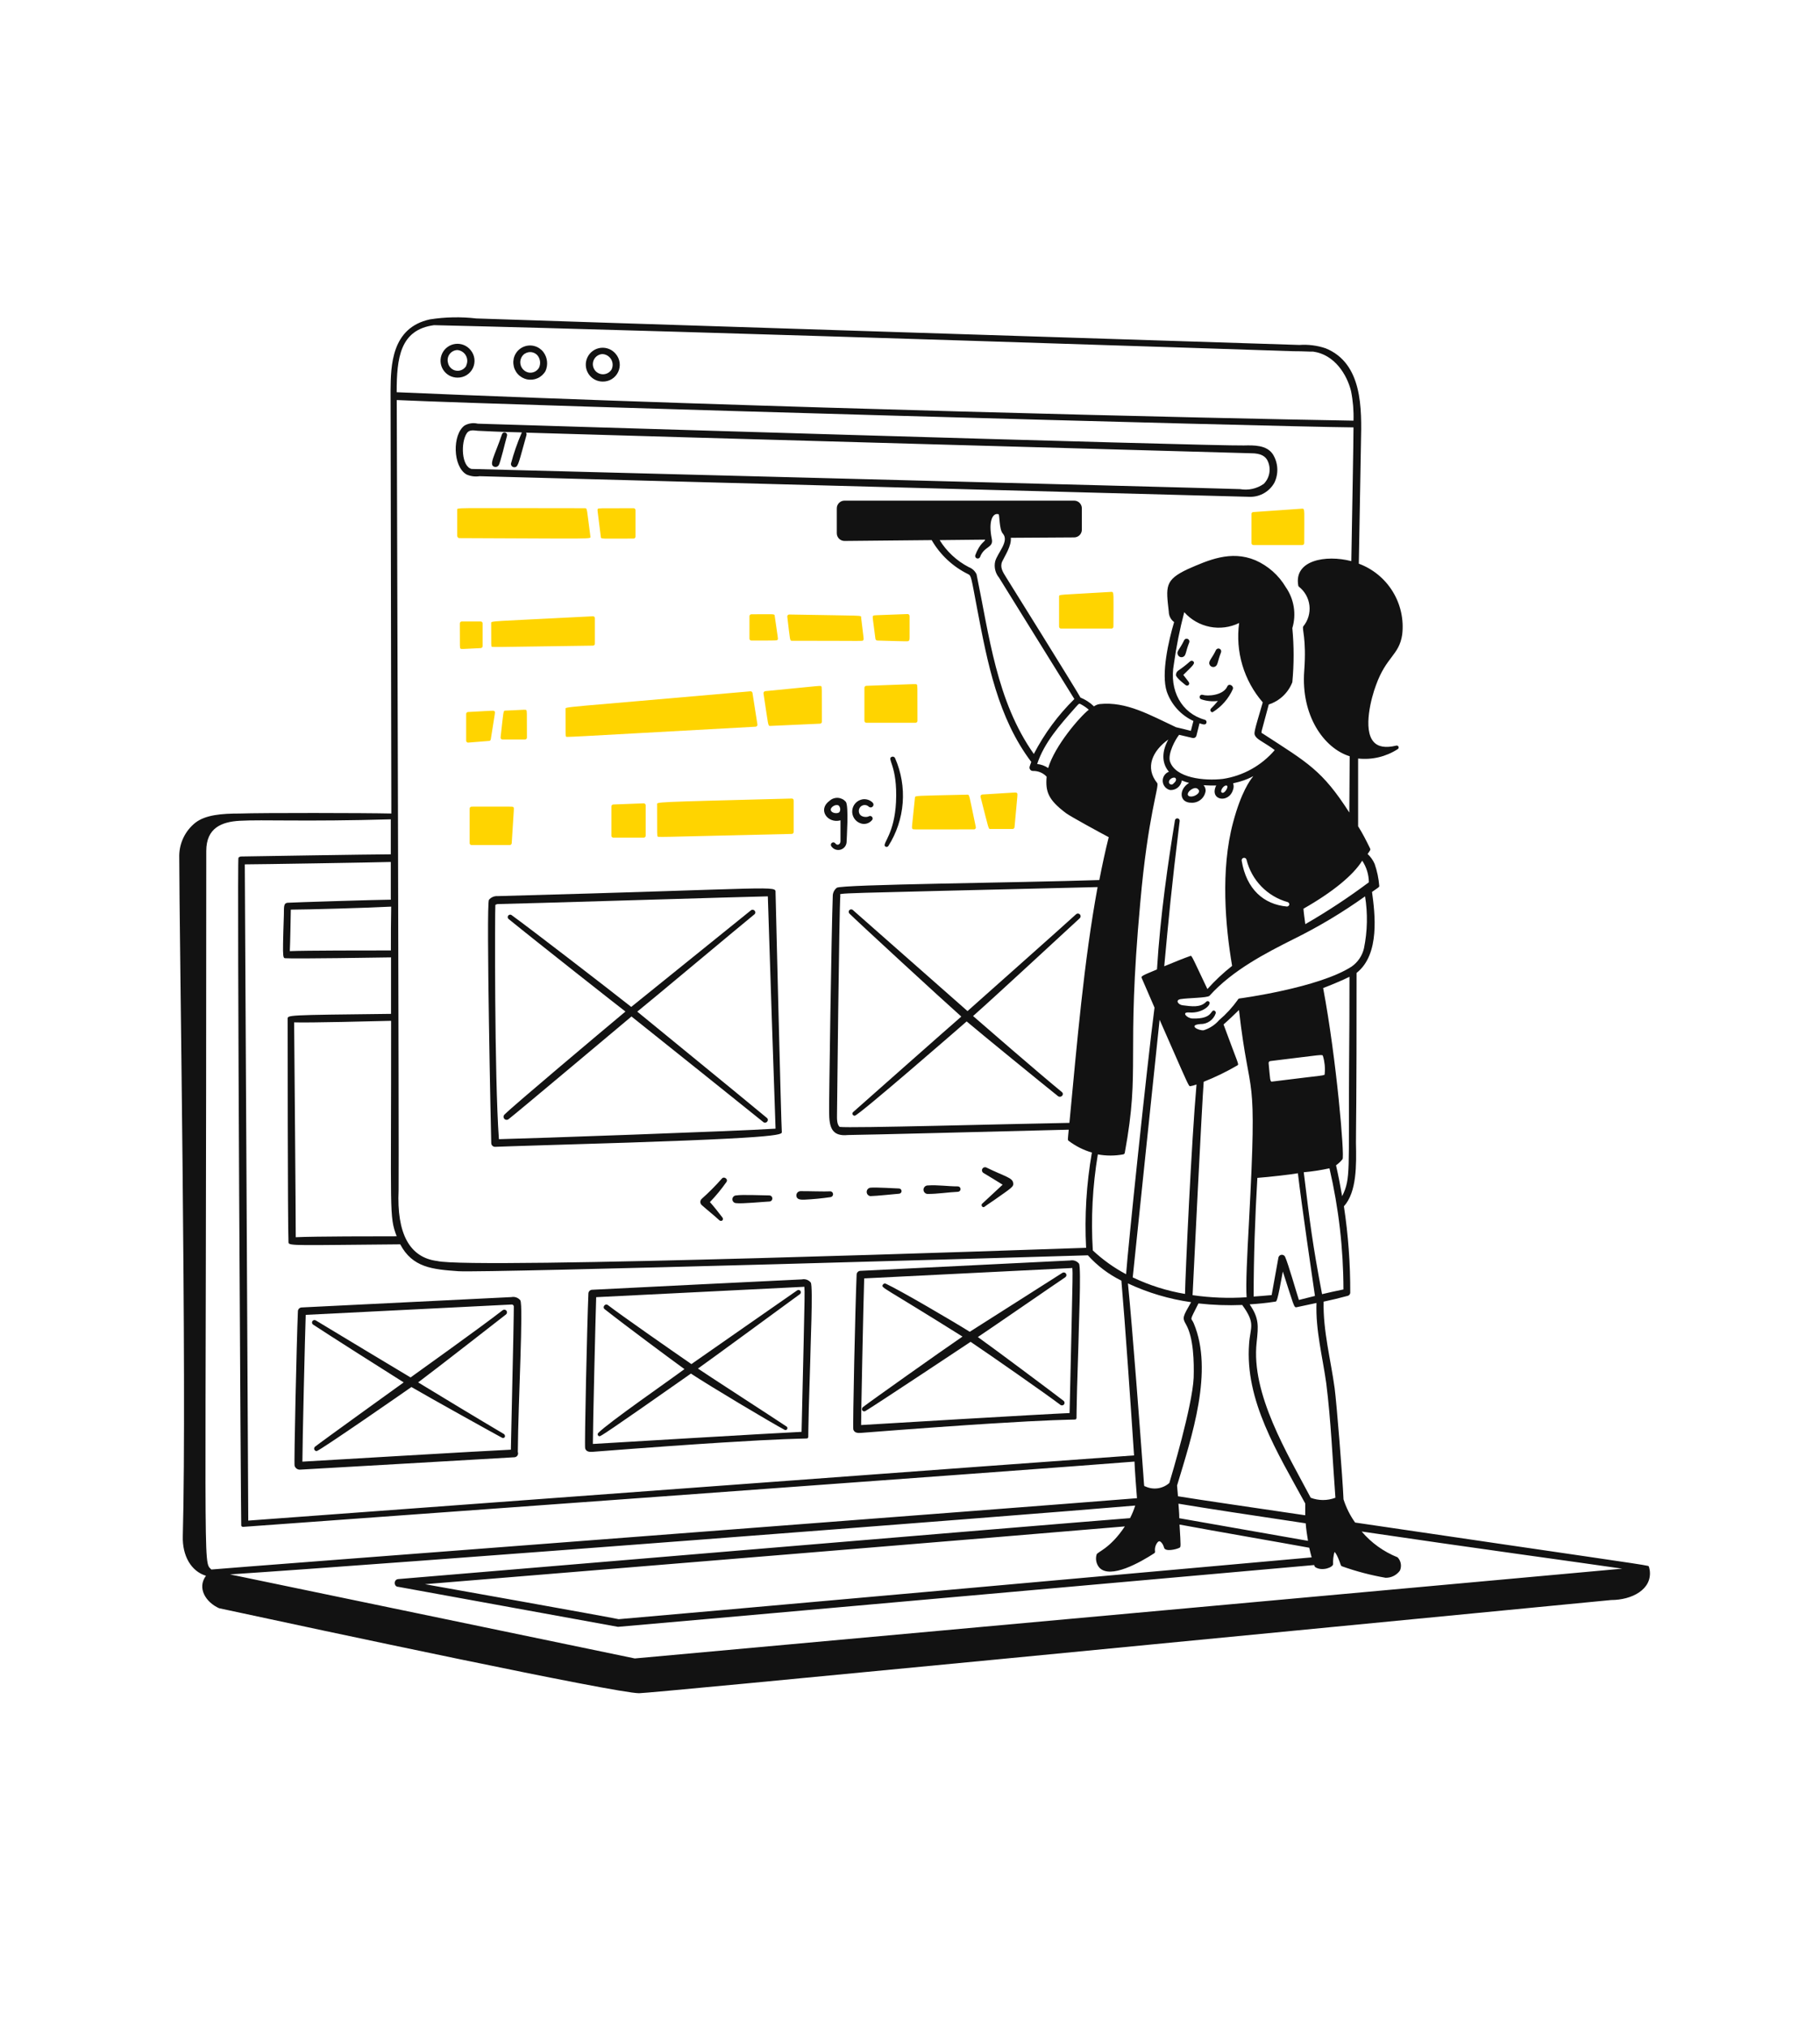 <svg width="132" height="147" viewBox="0 0 132 147" fill="none" xmlns="http://www.w3.org/2000/svg">
<path d="M42.82 38.88C42.551 36.881 42.602 36.836 42.428 36.836C32.639 36.836 33.16 36.769 33.16 36.976V38.829C33.16 38.908 33.222 39.003 33.3 39.003C43.206 39.037 42.854 39.093 42.82 38.88ZM45.95 36.836C43.274 36.836 43.431 36.836 43.369 36.881C43.307 36.925 43.319 36.841 43.576 38.913C43.576 39.087 43.604 39.037 45.95 39.037C45.988 39.037 46.023 39.022 46.05 38.996C46.076 38.969 46.09 38.934 46.09 38.897V36.97C46.089 36.934 46.074 36.9 46.048 36.875C46.022 36.85 45.987 36.836 45.95 36.836ZM94.447 36.869L90.896 37.116C90.879 37.116 90.862 37.119 90.846 37.126C90.829 37.133 90.815 37.143 90.803 37.156C90.791 37.168 90.782 37.183 90.775 37.199C90.769 37.215 90.766 37.233 90.767 37.25V39.367C90.767 39.404 90.782 39.44 90.808 39.466C90.835 39.492 90.87 39.507 90.907 39.507H94.452C94.489 39.507 94.525 39.492 94.551 39.466C94.577 39.44 94.592 39.404 94.592 39.367C94.592 36.97 94.654 36.864 94.447 36.869ZM35.002 46.837V45.185C35.002 45.148 34.988 45.113 34.962 45.086C34.935 45.06 34.9 45.045 34.862 45.045H33.49C33.453 45.045 33.418 45.06 33.392 45.086C33.365 45.113 33.35 45.148 33.35 45.185C33.35 47.039 33.35 46.949 33.395 47.005C33.44 47.061 33.395 47.05 34.868 46.977C34.904 46.975 34.937 46.959 34.962 46.933C34.987 46.907 35.001 46.873 35.002 46.837ZM42.999 44.67C35.339 45.068 35.624 44.984 35.624 45.185C35.624 46.899 35.624 46.815 35.663 46.865C35.703 46.916 35.271 46.91 43.005 46.798C43.042 46.798 43.078 46.783 43.104 46.757C43.13 46.731 43.145 46.695 43.145 46.658V44.81C43.146 44.791 43.142 44.772 43.135 44.754C43.128 44.737 43.118 44.721 43.104 44.707C43.09 44.694 43.074 44.684 43.056 44.678C43.038 44.671 43.018 44.669 42.999 44.67ZM54.356 44.665V46.289C54.356 46.326 54.371 46.361 54.397 46.388C54.423 46.414 54.459 46.429 54.496 46.429C56.422 46.429 56.327 46.429 56.389 46.378C56.45 46.328 56.439 46.378 56.187 44.642C56.187 44.474 56.103 44.525 54.507 44.525C54.488 44.523 54.469 44.526 54.45 44.532C54.432 44.538 54.415 44.548 54.401 44.562C54.387 44.575 54.375 44.591 54.368 44.608C54.36 44.626 54.356 44.645 54.356 44.665ZM62.605 46.401C62.666 46.328 62.65 46.401 62.454 44.754C62.454 44.581 62.734 44.642 57.24 44.541C57.22 44.541 57.2 44.545 57.182 44.553C57.164 44.562 57.148 44.573 57.135 44.588C57.121 44.603 57.111 44.62 57.105 44.639C57.1 44.658 57.098 44.678 57.1 44.698C57.313 46.445 57.274 46.445 57.442 46.445C62.93 46.445 62.543 46.49 62.605 46.401ZM63.624 46.429C66.01 46.496 65.864 46.507 65.926 46.429C65.987 46.35 65.971 46.468 65.971 44.648C65.969 44.61 65.953 44.575 65.926 44.548C65.899 44.522 65.863 44.508 65.825 44.508C63.227 44.609 63.378 44.581 63.322 44.648C63.266 44.715 63.282 44.648 63.49 46.289C63.492 46.324 63.507 46.358 63.532 46.383C63.556 46.409 63.589 46.425 63.624 46.429ZM35.596 53.585C35.926 51.513 35.926 51.625 35.865 51.558C35.803 51.491 35.898 51.502 33.938 51.609C33.903 51.611 33.87 51.627 33.847 51.653C33.823 51.679 33.81 51.713 33.81 51.749V53.686C33.81 53.723 33.824 53.759 33.851 53.785C33.877 53.812 33.913 53.826 33.95 53.826L35.49 53.703C35.518 53.697 35.543 53.683 35.562 53.662C35.581 53.641 35.593 53.614 35.596 53.585ZM38.217 53.462C38.217 51.429 38.217 51.541 38.172 51.48C38.127 51.418 38.206 51.441 36.654 51.508C36.492 51.508 36.526 51.508 36.307 53.445C36.305 53.465 36.307 53.485 36.313 53.504C36.319 53.523 36.329 53.541 36.342 53.556C36.355 53.57 36.371 53.582 36.389 53.59C36.408 53.598 36.427 53.602 36.447 53.602H38.077C38.114 53.602 38.15 53.587 38.176 53.561C38.202 53.535 38.217 53.499 38.217 53.462ZM41.017 51.407C41.017 53.434 41.017 53.322 41.056 53.384C41.095 53.445 40.267 53.473 54.804 52.673C54.824 52.671 54.843 52.666 54.86 52.657C54.877 52.648 54.892 52.635 54.904 52.62C54.917 52.605 54.925 52.587 54.93 52.568C54.935 52.549 54.936 52.529 54.933 52.51L54.575 50.225C54.569 50.19 54.55 50.159 54.522 50.137C54.494 50.115 54.459 50.105 54.423 50.108C40.35 51.351 41.017 51.205 41.017 51.407ZM59.609 52.314C59.609 49.654 59.609 49.811 59.564 49.749C59.519 49.688 59.76 49.677 55.504 50.097C55.466 50.102 55.431 50.122 55.407 50.152C55.383 50.182 55.372 50.221 55.375 50.259C55.734 52.605 55.689 52.617 55.857 52.617L59.474 52.454C59.511 52.453 59.545 52.437 59.57 52.411C59.595 52.385 59.609 52.35 59.609 52.314ZM62.694 49.85V52.247C62.694 52.284 62.709 52.32 62.736 52.346C62.762 52.372 62.797 52.387 62.834 52.387H66.402C66.439 52.387 66.474 52.372 66.501 52.346C66.527 52.32 66.542 52.284 66.542 52.247C66.542 49.503 66.542 49.688 66.497 49.626C66.452 49.565 66.715 49.57 62.829 49.71C62.793 49.712 62.758 49.727 62.733 49.753C62.708 49.779 62.694 49.814 62.694 49.85ZM80.603 42.901C76.683 43.141 76.812 43.063 76.812 43.253V45.421C76.812 45.458 76.827 45.493 76.853 45.52C76.879 45.546 76.915 45.561 76.952 45.561H80.615C80.652 45.561 80.687 45.546 80.713 45.52C80.74 45.493 80.754 45.458 80.754 45.421C80.754 43.041 80.816 42.889 80.603 42.901ZM37.114 61.117C37.287 58.351 37.293 58.575 37.237 58.513C37.181 58.452 37.405 58.469 34.202 58.469C34.165 58.469 34.129 58.483 34.103 58.51C34.076 58.536 34.062 58.572 34.062 58.609V61.112C34.062 61.149 34.076 61.185 34.103 61.211C34.129 61.237 34.165 61.252 34.202 61.252H36.974C37.01 61.251 37.044 61.236 37.069 61.211C37.095 61.187 37.111 61.153 37.114 61.117ZM44.478 58.312C44.441 58.313 44.407 58.329 44.382 58.355C44.357 58.381 44.343 58.416 44.343 58.452V60.574C44.343 60.611 44.358 60.647 44.384 60.673C44.411 60.7 44.446 60.714 44.483 60.714H46.69C46.727 60.714 46.762 60.7 46.789 60.673C46.815 60.647 46.83 60.611 46.83 60.574V58.368C46.828 58.33 46.812 58.295 46.785 58.269C46.758 58.242 46.722 58.228 46.684 58.228L44.478 58.312ZM57.419 57.881C47.132 58.149 47.658 58.121 47.658 58.323C47.658 60.703 47.658 60.563 47.698 60.625C47.737 60.686 47.138 60.692 57.431 60.445C57.466 60.443 57.5 60.427 57.524 60.401C57.549 60.375 57.564 60.341 57.565 60.305V58.021C57.566 58.002 57.562 57.983 57.555 57.965C57.548 57.947 57.538 57.931 57.524 57.918C57.51 57.904 57.494 57.894 57.475 57.888C57.458 57.882 57.438 57.879 57.419 57.881ZM66.357 57.83C66.122 60.137 66.116 59.997 66.178 60.07C66.239 60.143 65.881 60.115 70.624 60.115C70.647 60.117 70.671 60.114 70.692 60.104C70.714 60.095 70.733 60.081 70.747 60.062C70.762 60.044 70.771 60.022 70.775 59.999C70.779 59.976 70.777 59.952 70.77 59.93C70.277 57.606 70.327 57.595 70.159 57.601C66.239 57.69 66.374 57.657 66.357 57.83ZM71.828 60.087H73.441C73.476 60.087 73.51 60.074 73.536 60.05C73.562 60.026 73.578 59.993 73.581 59.958C73.816 57.388 73.822 57.55 73.754 57.483C73.687 57.416 73.855 57.433 71.24 57.589C71.22 57.591 71.2 57.597 71.183 57.608C71.165 57.618 71.15 57.631 71.138 57.648C71.127 57.664 71.119 57.683 71.115 57.703C71.111 57.723 71.112 57.743 71.117 57.763C71.733 60.154 71.677 60.087 71.828 60.087Z" fill="#FFD400"/>
<path d="M87.821 51.368C88.001 51.191 88.171 51.004 88.331 50.808C87.921 50.862 87.505 50.819 87.115 50.684C87.073 50.669 87.039 50.637 87.02 50.596C87.001 50.555 86.999 50.508 87.014 50.466C87.03 50.424 87.062 50.389 87.103 50.37C87.144 50.352 87.191 50.35 87.233 50.365C87.541 50.472 88.706 50.432 89.014 49.755C89.131 49.497 89.495 49.71 89.417 49.945C89.107 50.641 88.594 51.227 87.944 51.625C87.914 51.626 87.884 51.618 87.859 51.602C87.833 51.586 87.812 51.563 87.799 51.536C87.787 51.509 87.782 51.479 87.785 51.449C87.789 51.419 87.802 51.391 87.821 51.368Z" fill="#121212"/>
<path d="M85.463 48.601C85.755 48.403 86.034 48.186 86.298 47.952C86.327 47.922 86.366 47.902 86.408 47.897C86.449 47.892 86.492 47.901 86.527 47.924C86.74 48.081 86.454 48.288 85.822 48.92C85.962 49.105 86.186 49.38 86.225 49.453C86.245 49.483 86.254 49.52 86.25 49.557C86.246 49.594 86.229 49.628 86.202 49.653C86.176 49.678 86.141 49.694 86.104 49.696C86.067 49.698 86.031 49.687 86.001 49.665C85.995 49.66 85.29 49.133 85.29 48.932C85.288 48.866 85.303 48.802 85.333 48.744C85.364 48.686 85.408 48.637 85.463 48.601Z" fill="#121212"/>
<path d="M86.247 46.58C85.978 47.252 86.034 47.509 85.811 47.61C85.774 47.627 85.734 47.636 85.693 47.636C85.653 47.637 85.612 47.628 85.575 47.612C85.538 47.595 85.505 47.571 85.478 47.541C85.451 47.511 85.431 47.475 85.418 47.437C85.318 47.207 85.564 47.072 85.878 46.417C85.888 46.393 85.904 46.371 85.923 46.353C85.942 46.334 85.965 46.32 85.989 46.31C86.014 46.301 86.04 46.296 86.067 46.297C86.093 46.297 86.119 46.303 86.144 46.314C86.168 46.324 86.19 46.34 86.208 46.359C86.227 46.378 86.241 46.401 86.251 46.425C86.26 46.45 86.265 46.476 86.264 46.503C86.264 46.529 86.258 46.555 86.247 46.58Z" fill="#121212"/>
<path d="M88.555 47.291C88.291 47.957 88.342 48.221 88.118 48.321C88.081 48.338 88.04 48.347 87.999 48.348C87.958 48.348 87.918 48.34 87.88 48.323C87.843 48.307 87.809 48.283 87.781 48.253C87.754 48.222 87.733 48.187 87.72 48.148C87.625 47.924 87.927 47.688 88.185 47.129C88.206 47.08 88.247 47.041 88.296 47.022C88.346 47.002 88.402 47.003 88.451 47.025C88.5 47.046 88.538 47.087 88.558 47.136C88.577 47.186 88.576 47.242 88.555 47.291Z" fill="#121212"/>
<path d="M64.677 54.856C64.285 55.008 65.114 55.472 64.985 58.144C64.873 60.384 64.038 61.095 64.173 61.319C64.187 61.34 64.207 61.357 64.229 61.368C64.251 61.38 64.276 61.386 64.302 61.386C64.327 61.386 64.352 61.38 64.374 61.368C64.397 61.357 64.416 61.34 64.43 61.319C65.028 60.379 65.385 59.307 65.47 58.196C65.555 57.086 65.365 55.972 64.918 54.952C64.898 54.907 64.862 54.873 64.817 54.855C64.772 54.837 64.721 54.838 64.677 54.856ZM60.174 58.037C59.267 58.687 60.034 59.717 60.958 59.46V60.977C60.958 61.207 60.723 61.325 60.583 61.129C60.556 61.092 60.517 61.068 60.472 61.059C60.428 61.051 60.382 61.06 60.344 61.084C60.306 61.108 60.278 61.145 60.266 61.189C60.255 61.233 60.26 61.279 60.281 61.319C60.348 61.429 60.448 61.514 60.566 61.563C60.685 61.612 60.816 61.622 60.941 61.592C61.066 61.561 61.178 61.492 61.261 61.393C61.343 61.295 61.392 61.173 61.401 61.044C61.401 60.865 61.574 58.413 61.345 58.116C61.273 58.033 61.187 57.965 61.089 57.916C60.991 57.868 60.885 57.839 60.776 57.831C60.667 57.824 60.558 57.839 60.455 57.874C60.351 57.909 60.256 57.965 60.174 58.037ZM60.83 58.39C60.89 58.452 60.928 58.533 60.937 58.619C60.947 58.706 60.926 58.793 60.88 58.866C60.757 59.001 60.32 58.956 60.258 58.732C60.197 58.508 60.628 58.25 60.83 58.39ZM62.532 57.942C62.339 57.981 62.164 58.081 62.034 58.228C61.904 58.375 61.825 58.561 61.81 58.757C61.794 58.952 61.844 59.148 61.95 59.313C62.056 59.479 62.213 59.605 62.398 59.672C62.55 59.73 62.717 59.736 62.873 59.691C63.03 59.645 63.167 59.55 63.266 59.42C63.286 59.385 63.294 59.345 63.288 59.304C63.283 59.264 63.264 59.227 63.236 59.199C63.207 59.17 63.17 59.151 63.13 59.146C63.09 59.141 63.049 59.148 63.014 59.169C62.862 59.258 62.33 59.258 62.291 58.821C62.282 58.735 62.3 58.647 62.342 58.571C62.384 58.495 62.448 58.433 62.526 58.395C62.605 58.356 62.693 58.343 62.779 58.356C62.865 58.369 62.945 58.408 63.008 58.468C63.047 58.506 63.1 58.526 63.154 58.524C63.208 58.523 63.259 58.499 63.296 58.46C63.334 58.421 63.353 58.368 63.352 58.314C63.35 58.26 63.327 58.209 63.288 58.172C63.19 58.076 63.07 58.005 62.938 57.965C62.806 57.925 62.667 57.917 62.532 57.942ZM35.854 33.834C35.909 33.852 35.969 33.852 36.024 33.834C36.079 33.816 36.128 33.781 36.162 33.733C36.29 33.56 36.66 31.969 36.772 31.588C36.787 31.54 36.782 31.488 36.758 31.443C36.735 31.399 36.694 31.365 36.646 31.351C36.598 31.336 36.545 31.341 36.501 31.364C36.456 31.388 36.423 31.428 36.408 31.477C35.87 33.05 35.428 33.7 35.854 33.834ZM52.351 85.433C51.892 85.952 51.402 86.444 50.884 86.905C50.855 86.933 50.833 86.967 50.817 87.004C50.802 87.041 50.794 87.081 50.794 87.121C50.794 87.161 50.802 87.201 50.817 87.238C50.833 87.275 50.855 87.308 50.884 87.337C51.315 87.723 51.769 88.076 52.183 88.457C52.214 88.48 52.251 88.493 52.29 88.493C52.328 88.493 52.365 88.48 52.396 88.457C52.42 88.427 52.433 88.391 52.433 88.353C52.433 88.315 52.42 88.278 52.396 88.249C52.099 87.863 51.802 87.482 51.489 87.129C51.921 86.681 52.318 86.2 52.676 85.69C52.85 85.472 52.508 85.231 52.351 85.433ZM71.33 87.499C71.397 87.499 71.33 87.499 72.052 87.023C73.39 86.082 73.525 86.02 73.486 85.752C73.435 85.36 72.926 85.298 71.554 84.632C71.502 84.603 71.44 84.596 71.383 84.612C71.326 84.628 71.277 84.667 71.248 84.719C71.219 84.77 71.212 84.832 71.229 84.889C71.245 84.946 71.283 84.995 71.335 85.024C71.593 85.169 72.405 85.679 72.718 85.869C71.906 86.631 71.218 87.264 71.218 87.264C71.203 87.285 71.194 87.311 71.192 87.337C71.19 87.363 71.195 87.39 71.206 87.413C71.218 87.437 71.235 87.457 71.257 87.472C71.278 87.487 71.303 87.497 71.33 87.499ZM67.286 86.541C68.037 86.541 68.748 86.418 69.47 86.385C69.522 86.385 69.572 86.364 69.609 86.327C69.646 86.29 69.666 86.24 69.666 86.189C69.666 86.137 69.646 86.087 69.609 86.05C69.572 86.013 69.522 85.993 69.47 85.993C68.737 85.993 68.037 85.875 67.286 85.925C67.205 85.925 67.126 85.958 67.069 86.016C67.011 86.073 66.978 86.152 66.978 86.233C66.978 86.315 67.011 86.393 67.069 86.451C67.126 86.509 67.205 86.541 67.286 86.541ZM63.126 86.698C63.484 86.698 65.03 86.536 65.198 86.525C65.248 86.525 65.296 86.504 65.332 86.469C65.368 86.433 65.388 86.385 65.388 86.334C65.388 86.284 65.368 86.235 65.332 86.2C65.296 86.164 65.248 86.144 65.198 86.144C65.03 86.144 63.484 86.043 63.126 86.088C63.052 86.098 62.984 86.134 62.935 86.19C62.886 86.246 62.859 86.318 62.859 86.393C62.859 86.467 62.886 86.539 62.935 86.596C62.984 86.652 63.052 86.688 63.126 86.698ZM58.052 86.34C58.013 86.341 57.974 86.349 57.939 86.365C57.903 86.38 57.871 86.403 57.844 86.431C57.817 86.459 57.795 86.492 57.781 86.528C57.767 86.564 57.76 86.603 57.761 86.642C57.761 86.972 58.102 86.956 58.321 86.956C58.964 86.926 59.605 86.865 60.242 86.771C60.291 86.763 60.337 86.737 60.369 86.699C60.402 86.66 60.42 86.611 60.42 86.561C60.42 86.51 60.402 86.462 60.369 86.423C60.337 86.385 60.291 86.359 60.242 86.351C59.866 86.379 58.41 86.329 58.052 86.34ZM55.795 86.648C55.381 86.648 53.802 86.575 53.398 86.648C53.324 86.648 53.253 86.677 53.2 86.73C53.148 86.782 53.118 86.853 53.118 86.928C53.118 87.002 53.148 87.073 53.2 87.126C53.253 87.178 53.324 87.208 53.398 87.208C53.818 87.264 55.386 87.107 55.795 87.09C55.854 87.09 55.91 87.067 55.952 87.025C55.993 86.984 56.016 86.928 56.016 86.869C56.016 86.81 55.993 86.754 55.952 86.713C55.91 86.671 55.854 86.648 55.795 86.648ZM34.134 25.378C34.005 25.216 33.836 25.09 33.644 25.011C33.452 24.932 33.243 24.903 33.037 24.927C32.83 24.951 32.634 25.027 32.465 25.147C32.296 25.268 32.16 25.43 32.071 25.617C31.981 25.804 31.941 26.011 31.953 26.218C31.966 26.425 32.03 26.626 32.142 26.802C32.253 26.977 32.406 27.121 32.588 27.221C32.77 27.321 32.975 27.372 33.182 27.372C33.415 27.375 33.644 27.312 33.842 27.19C34.039 27.067 34.198 26.89 34.298 26.68C34.398 26.47 34.436 26.236 34.407 26.005C34.378 25.774 34.283 25.557 34.134 25.378ZM33.826 26.498C33.756 26.63 33.646 26.736 33.512 26.802C33.378 26.868 33.227 26.891 33.079 26.867C32.932 26.843 32.795 26.773 32.69 26.668C32.584 26.563 32.513 26.427 32.488 26.28C32.461 26.174 32.458 26.064 32.48 25.957C32.501 25.85 32.546 25.749 32.612 25.662C32.678 25.575 32.762 25.504 32.859 25.454C32.955 25.404 33.062 25.376 33.171 25.372C33.298 25.383 33.421 25.425 33.528 25.494C33.635 25.562 33.724 25.656 33.787 25.767C33.85 25.878 33.885 26.002 33.889 26.13C33.893 26.257 33.866 26.384 33.81 26.498H33.826ZM39.41 25.518C39.248 25.307 39.022 25.155 38.766 25.085C38.51 25.014 38.238 25.03 37.991 25.129C37.745 25.228 37.537 25.405 37.401 25.633C37.265 25.861 37.207 26.128 37.237 26.392C37.262 26.656 37.37 26.906 37.547 27.104C37.724 27.303 37.959 27.44 38.219 27.495C38.479 27.551 38.749 27.522 38.992 27.413C39.234 27.305 39.435 27.121 39.566 26.89C39.664 26.668 39.702 26.424 39.674 26.183C39.647 25.942 39.555 25.712 39.41 25.518ZM38.066 25.636C38.206 25.544 38.374 25.505 38.54 25.525C38.706 25.546 38.859 25.625 38.973 25.748C39.077 25.871 39.144 26.021 39.166 26.181C39.188 26.34 39.163 26.503 39.096 26.649C39.025 26.775 38.917 26.877 38.787 26.94C38.657 27.004 38.511 27.028 38.368 27.008C38.219 26.983 38.082 26.914 37.972 26.811C37.863 26.707 37.786 26.573 37.753 26.427C37.719 26.28 37.73 26.126 37.784 25.985C37.837 25.845 37.931 25.723 38.054 25.636H38.066ZM44.668 25.664C44.538 25.502 44.37 25.376 44.178 25.297C43.986 25.218 43.778 25.189 43.572 25.212C43.366 25.236 43.169 25.311 43 25.432C42.831 25.552 42.696 25.713 42.606 25.9C42.516 26.087 42.475 26.293 42.487 26.5C42.498 26.707 42.562 26.908 42.673 27.084C42.783 27.259 42.936 27.404 43.118 27.504C43.299 27.605 43.503 27.657 43.71 27.657C43.944 27.662 44.173 27.6 44.372 27.477C44.57 27.355 44.729 27.179 44.83 26.968C44.931 26.758 44.97 26.524 44.941 26.292C44.912 26.061 44.817 25.843 44.668 25.664ZM44.354 26.784C44.288 26.89 44.195 26.978 44.085 27.039C43.975 27.099 43.851 27.13 43.726 27.129C43.6 27.128 43.477 27.095 43.368 27.032C43.259 26.97 43.167 26.881 43.103 26.773C43.038 26.665 43.002 26.543 42.998 26.417C42.995 26.292 43.023 26.167 43.082 26.056C43.14 25.945 43.226 25.85 43.331 25.781C43.436 25.713 43.557 25.672 43.682 25.664C43.812 25.668 43.939 25.705 44.05 25.771C44.162 25.837 44.256 25.93 44.323 26.041C44.389 26.152 44.427 26.279 44.433 26.408C44.438 26.538 44.411 26.667 44.354 26.784Z" fill="#121212"/>
<path d="M92.425 34.993C92.585 34.667 92.658 34.305 92.638 33.943C92.619 33.58 92.507 33.228 92.313 32.921C91.859 32.249 90.946 32.272 90.213 32.288C87.945 32.344 34.706 30.715 34.65 30.709C34.325 30.631 33.983 30.679 33.692 30.844C32.802 31.493 32.83 33.806 33.832 34.389C34.128 34.522 34.457 34.567 34.778 34.517L90.689 36.013C91.042 36.011 91.389 35.916 91.694 35.737C91.999 35.558 92.251 35.302 92.425 34.993ZM37.814 31.421C37.509 32.131 37.256 32.863 37.058 33.61C37.056 33.643 37.061 33.677 37.073 33.708C37.085 33.739 37.103 33.768 37.126 33.792C37.149 33.816 37.176 33.835 37.207 33.848C37.238 33.861 37.271 33.868 37.304 33.868C37.556 33.868 37.601 33.638 37.982 32.261C38.189 31.488 38.245 31.465 38.144 31.359C46.169 31.611 90.661 32.849 90.75 32.854C91.439 32.854 91.814 33.067 91.966 33.465C92.08 33.733 92.111 34.029 92.056 34.315C92.002 34.601 91.863 34.865 91.658 35.072C91.41 35.245 91.131 35.368 90.836 35.434C90.541 35.499 90.236 35.505 89.938 35.453C86.674 35.34 34.258 34.002 34.202 33.991C33.468 33.812 33.406 32.081 33.854 31.404C34.017 31.163 34.263 31.174 34.65 31.224C38.29 31.404 37.864 31.275 37.814 31.421ZM56.249 64.713C56.249 64.153 56.719 64.399 36.089 64.953C35.97 64.945 35.852 64.965 35.743 65.012C35.633 65.058 35.537 65.131 35.462 65.222C35.249 65.541 35.618 82.7 35.63 82.862C35.633 82.933 35.663 83 35.714 83.049C35.765 83.098 35.833 83.125 35.904 83.125C35.904 83.125 38.105 83.047 40.031 82.991C56.938 82.504 56.719 82.263 56.702 82.033C56.658 81.602 56.254 65.009 56.249 64.713ZM35.926 65.609C35.926 65.569 36.033 65.536 36.089 65.53C36.834 65.53 55.028 64.97 55.689 64.97C55.739 66.65 56.21 80.941 56.249 81.809C53.37 81.994 38.278 82.526 36.184 82.571C35.854 77.996 35.893 65.945 35.926 65.609Z" fill="#121212"/>
<path d="M36.884 81.121C37.321 80.802 45.525 73.902 45.799 73.678C47.967 75.409 54.059 80.275 55.359 81.328C55.56 81.49 55.818 81.199 55.622 81.031C53.303 79.105 47.412 74.311 46.219 73.326C46.779 72.889 53.819 66.998 54.715 66.275C54.905 66.113 54.658 65.833 54.462 65.984C52.15 67.843 46.69 72.25 45.782 72.984C44.047 71.612 38.441 67.294 37.091 66.32C37.054 66.298 37.01 66.291 36.967 66.299C36.925 66.307 36.887 66.33 36.86 66.365C36.833 66.399 36.82 66.441 36.822 66.485C36.825 66.528 36.843 66.569 36.873 66.6C38.794 68.168 45.217 73.219 45.362 73.32C43.526 74.849 37.198 80.174 36.604 80.773C36.558 80.811 36.529 80.865 36.522 80.923C36.516 80.982 36.533 81.041 36.571 81.087C36.608 81.133 36.662 81.162 36.72 81.169C36.779 81.175 36.838 81.158 36.884 81.121ZM77.014 79.155C75.16 77.632 71.307 74.283 70.574 73.645C72.215 72.2 77.294 67.485 78.313 66.555C78.351 66.519 78.373 66.47 78.375 66.418C78.376 66.366 78.357 66.316 78.321 66.278C78.286 66.24 78.237 66.218 78.184 66.216C78.132 66.215 78.082 66.234 78.044 66.269C77.288 66.969 70.394 73.085 70.171 73.286C69.263 72.497 62.123 66.186 61.843 65.95C61.808 65.923 61.764 65.91 61.72 65.913C61.676 65.916 61.635 65.936 61.604 65.968C61.573 66 61.556 66.042 61.554 66.087C61.553 66.131 61.568 66.174 61.597 66.208C62.062 66.684 68.496 72.603 69.722 73.684C69.067 74.244 62.577 79.984 61.883 80.6C61.857 80.62 61.838 80.649 61.83 80.681C61.822 80.713 61.824 80.746 61.837 80.777C61.849 80.807 61.872 80.833 61.9 80.849C61.929 80.866 61.962 80.873 61.995 80.869C62.258 80.869 69.594 74.485 70.109 74.037C71.335 75.073 75.647 78.584 76.734 79.452C76.958 79.609 77.215 79.323 77.014 79.155ZM21.792 106.522C21.792 106.522 37.041 105.649 37.315 105.626C37.359 105.623 37.401 105.61 37.439 105.587C37.477 105.565 37.508 105.534 37.532 105.497C37.555 105.46 37.57 105.418 37.574 105.374C37.578 105.33 37.572 105.286 37.556 105.245C37.584 101.549 37.971 94.606 37.735 94.247C37.659 94.154 37.559 94.083 37.445 94.043C37.332 94.002 37.209 93.993 37.091 94.017L21.876 94.768C21.805 94.771 21.737 94.801 21.687 94.852C21.637 94.903 21.609 94.971 21.607 95.042C21.512 97.243 21.316 106.085 21.366 106.242C21.392 106.332 21.45 106.41 21.528 106.461C21.606 106.512 21.7 106.534 21.792 106.522ZM37.265 94.695C37.265 95.154 37.237 97.12 37.052 105.077C35.512 105.139 22.246 105.929 21.932 105.945C21.932 104.764 22.122 96.638 22.173 95.305L37.125 94.555C37.162 94.556 37.196 94.572 37.222 94.598C37.248 94.624 37.264 94.658 37.265 94.695ZM42.439 104.977C42.512 105.24 42.764 105.251 43.027 105.229C59.334 103.963 58.495 104.405 58.606 104.198C58.651 104.109 58.567 104.568 58.763 98.71C58.763 97.988 58.982 93.239 58.803 92.965C58.727 92.87 58.627 92.799 58.513 92.758C58.399 92.718 58.277 92.71 58.158 92.735C58.08 92.735 43.722 93.441 42.949 93.486C42.877 93.487 42.808 93.516 42.757 93.567C42.705 93.619 42.676 93.688 42.675 93.76C42.585 95.826 42.383 104.786 42.439 104.977ZM42.999 104.663C42.999 103.448 43.195 95.305 43.24 94.023L58.27 93.273C58.399 93.273 58.399 92.45 58.136 103.784C56.579 103.851 43.33 104.641 42.983 104.663H42.999ZM61.888 103.61C61.967 103.868 62.213 103.879 62.482 103.857C78.789 102.585 77.949 103.033 78.061 102.826C78.106 102.742 78.022 103.168 78.218 97.344C78.218 96.605 78.436 91.878 78.257 91.593C78.182 91.498 78.081 91.427 77.968 91.386C77.854 91.346 77.731 91.338 77.613 91.363L62.403 92.114C62.331 92.115 62.262 92.144 62.211 92.195C62.16 92.247 62.13 92.316 62.129 92.388C62.034 94.561 61.838 103.403 61.888 103.61ZM62.678 92.662L77.708 91.912C77.837 91.912 77.831 91.1 77.574 102.423C76.034 102.479 62.762 103.269 62.454 103.291C62.437 103.213 62.627 94.012 62.678 92.64V92.662Z" fill="#121212"/>
<path d="M36.464 94.964C34.784 96.269 30.399 99.388 29.778 99.841C29.268 99.533 23.528 96.095 22.907 95.709C22.866 95.683 22.818 95.674 22.771 95.684C22.724 95.694 22.683 95.722 22.657 95.762C22.631 95.802 22.622 95.851 22.632 95.897C22.642 95.944 22.671 95.985 22.711 96.011C23.545 96.571 28.221 99.539 29.279 100.2C28.943 100.441 23.192 104.579 22.851 104.859C22.821 104.882 22.8 104.915 22.79 104.951C22.78 104.987 22.781 105.026 22.794 105.061C22.807 105.096 22.831 105.127 22.862 105.148C22.893 105.169 22.931 105.179 22.968 105.178C23.159 105.178 29.688 100.648 29.839 100.536C31.155 101.303 35.876 103.929 36.397 104.204C36.43 104.225 36.471 104.234 36.51 104.227C36.549 104.221 36.585 104.201 36.61 104.17C36.626 104.132 36.63 104.089 36.62 104.049C36.609 104.008 36.586 103.972 36.554 103.946C34.471 102.714 32.365 101.437 30.327 100.2C31.542 99.298 36.688 95.283 36.688 95.283C36.73 95.253 36.759 95.208 36.768 95.157C36.777 95.106 36.766 95.054 36.736 95.011C36.706 94.969 36.661 94.94 36.61 94.931C36.559 94.922 36.507 94.934 36.464 94.964ZM57.817 93.53C57.38 93.838 50.655 98.509 50.145 98.873C48.93 98.038 44.976 95.283 44.086 94.594C43.895 94.449 43.666 94.745 43.851 94.891C45.357 96.078 48.807 98.637 49.641 99.237C48.392 100.166 44.192 103.067 43.391 103.862C43.371 103.881 43.358 103.906 43.352 103.933C43.346 103.96 43.348 103.989 43.358 104.014C43.369 104.04 43.386 104.062 43.409 104.078C43.432 104.094 43.459 104.103 43.487 104.103C43.565 104.103 43.974 103.873 50.111 99.561C51.483 100.469 55.919 103.112 56.915 103.644C56.946 103.657 56.98 103.658 57.012 103.648C57.044 103.638 57.071 103.617 57.089 103.588C57.106 103.56 57.113 103.526 57.108 103.493C57.103 103.46 57.086 103.43 57.061 103.409C56.232 102.849 51.03 99.489 50.621 99.197C51.629 98.486 57.61 94.096 58.013 93.805C58.049 93.779 58.074 93.739 58.081 93.695C58.089 93.651 58.078 93.606 58.052 93.569C58.026 93.533 57.987 93.508 57.943 93.501C57.899 93.494 57.853 93.504 57.817 93.53ZM70.395 97.26C71.783 98.189 75.995 101.129 76.902 101.824C76.921 101.84 76.942 101.852 76.966 101.859C76.989 101.866 77.014 101.869 77.038 101.867C77.062 101.865 77.086 101.858 77.108 101.847C77.13 101.836 77.149 101.82 77.165 101.801C77.181 101.783 77.193 101.761 77.2 101.738C77.208 101.714 77.21 101.69 77.208 101.665C77.206 101.641 77.199 101.617 77.188 101.595C77.177 101.573 77.161 101.554 77.143 101.538C76.42 100.978 71.968 97.652 70.921 96.913C71.481 96.549 76.639 92.993 77.255 92.584C77.276 92.57 77.294 92.553 77.309 92.533C77.324 92.512 77.334 92.489 77.34 92.465C77.346 92.441 77.347 92.415 77.342 92.39C77.338 92.366 77.329 92.342 77.316 92.321C77.303 92.299 77.286 92.281 77.265 92.266C77.245 92.251 77.222 92.241 77.197 92.235C77.173 92.23 77.148 92.229 77.123 92.233C77.098 92.237 77.074 92.246 77.053 92.259C76.549 92.589 70.669 96.313 70.333 96.532C69.174 95.804 65.293 93.53 64.251 93.049C64.211 93.029 64.165 93.027 64.123 93.041C64.081 93.056 64.047 93.087 64.027 93.127C63.904 93.362 63.932 93.194 69.807 96.879C68.166 97.999 63.087 101.6 62.571 102.003C62.543 102.032 62.525 102.069 62.519 102.11C62.513 102.15 62.52 102.191 62.538 102.227C62.562 102.262 62.598 102.287 62.64 102.296C62.681 102.306 62.725 102.299 62.762 102.277C63.367 101.93 70.395 97.26 70.395 97.26Z" fill="#121212"/>
<path d="M119.49 113.494C118.874 113.354 115.57 112.906 98.282 110.358C97.917 109.845 97.634 109.278 97.442 108.678C97.37 106.998 96.938 101.667 96.798 100.625C96.518 98.553 95.953 96.481 95.998 94.348C96.597 94.219 97.19 94.079 97.762 93.922C97.81 93.907 97.853 93.876 97.883 93.835C97.913 93.794 97.93 93.744 97.93 93.693C97.937 91.599 97.784 89.508 97.47 87.437C98.411 86.396 98.378 84.436 98.344 82.84C98.344 81.384 98.394 80.365 98.389 70.52C100.108 69.17 99.716 66.174 99.509 64.651C100.007 64.304 100.03 64.304 100.035 64.22C99.992 63.674 99.879 63.136 99.699 62.618C99.581 62.347 99.407 62.103 99.19 61.901C99.38 61.621 99.414 61.599 99.374 61.509C99.055 60.854 98.814 60.389 98.501 59.891V54.98C99.506 55.09 100.519 54.851 101.368 54.302C101.399 54.286 101.422 54.259 101.434 54.226C101.446 54.193 101.445 54.157 101.432 54.125C101.419 54.093 101.394 54.067 101.362 54.052C101.331 54.037 101.295 54.035 101.262 54.045C100.5 54.229 99.951 54.14 99.626 53.77C98.826 52.874 99.475 50.511 99.794 49.671C100.545 47.577 101.474 47.504 101.698 45.997C101.826 44.912 101.585 43.815 101.014 42.883C100.443 41.95 99.576 41.237 98.551 40.857C98.551 40.812 98.702 32.317 98.708 32.053C98.764 29.64 98.837 26.336 96.138 25.244C95.529 25.04 94.885 24.958 94.245 25.003C94.127 25.003 34.958 23.11 34.543 23.082C33.425 22.954 32.295 22.976 31.183 23.149C28.383 23.754 28.344 26.509 28.327 28.301C28.327 28.453 28.361 44.088 28.383 58.967C26.496 58.922 18.975 58.911 17.402 58.967C16.074 58.967 14.915 59.062 14.176 59.628C13.815 59.913 13.522 60.275 13.319 60.688C13.115 61.101 13.007 61.553 13 62.013C13 67.496 13.56 100.39 13.258 111.344C13.218 112.766 13.857 113.886 14.938 114.217C14.271 115.118 14.938 116.143 15.89 116.569C23.265 118.159 44.662 122.729 46.354 122.729C47.222 122.729 90.795 118.489 116.852 115.975C118.353 115.975 119.837 115.208 119.652 113.819C119.585 113.483 119.585 113.517 119.49 113.494ZM96.188 100.25C96.535 103 96.647 105.794 96.854 108.561C96.277 108.781 95.639 108.781 95.062 108.561C93.382 105.374 90.722 101.051 91.142 97.293C91.271 96.084 91.322 95.552 90.633 94.544C91.232 94.505 91.842 94.449 92.481 94.348C92.598 94.348 92.643 94.348 93.041 92.164C93.842 94.628 93.842 94.796 94.038 94.751L95.482 94.443C95.41 96.409 95.919 98.329 96.188 100.25ZM79.73 113.623C80.525 114.485 82.72 113.231 83.711 112.587C83.733 112.574 83.751 112.555 83.761 112.532C83.772 112.509 83.776 112.483 83.773 112.458C83.755 112.342 83.762 112.223 83.793 112.109C83.824 111.995 83.878 111.889 83.952 111.797C83.967 111.775 83.986 111.757 84.008 111.742C84.03 111.728 84.055 111.718 84.081 111.713C84.17 111.713 84.344 111.876 84.428 112.184C84.512 112.492 85.318 112.307 85.548 112.184C85.643 112.128 85.649 112.139 85.548 110.504C88.102 110.98 93.136 111.848 94.956 112.184C95.012 112.425 95.068 112.66 95.13 112.884C88.97 113.444 45.95 117.285 44.87 117.364C44.237 117.218 31.273 114.905 30.819 114.827C42.613 113.858 73.418 111.338 81.583 110.638C80.497 112.273 79.573 112.486 79.534 112.677C79.485 112.838 79.478 113.009 79.512 113.175C79.546 113.34 79.621 113.494 79.73 113.623ZM78.778 90.445C75.586 90.551 34.196 92.018 31.71 91.402C29.705 91.15 28.764 89.42 28.91 86.261C28.943 84.581 28.803 35.503 28.775 28.996C37.881 29.41 92.274 30.928 98.165 30.978C98.165 32.014 98.07 37.138 98.008 40.672C96.138 40.19 93.825 40.61 94.161 42.447C94.167 42.477 94.182 42.505 94.206 42.525C94.417 42.691 94.594 42.897 94.725 43.131C94.856 43.366 94.939 43.624 94.97 43.891C95 44.158 94.977 44.428 94.901 44.686C94.826 44.944 94.7 45.184 94.53 45.393C94.396 45.549 94.771 46.233 94.592 48.629C94.351 51.849 96.003 54.229 97.89 54.817C97.89 55.545 97.862 58.256 97.862 58.894C95.897 55.831 94.861 55.299 91.59 53.177C91.422 53.065 91.417 53.361 92.022 51.06C92.409 50.936 92.763 50.726 93.059 50.447C93.354 50.168 93.583 49.826 93.73 49.447C93.853 48.143 93.853 46.831 93.73 45.527C93.879 45.028 93.914 44.502 93.831 43.989C93.749 43.475 93.551 42.986 93.254 42.559C92.742 41.695 91.972 41.013 91.053 40.61C89.266 39.86 87.609 40.61 86.142 41.254C84.462 42.044 84.562 42.52 84.77 44.345C84.772 44.491 84.808 44.634 84.875 44.763C84.942 44.892 85.038 45.005 85.156 45.09C84.764 46.406 84.198 48.831 84.624 50.13C84.787 50.596 85.042 51.025 85.374 51.39C85.706 51.756 86.108 52.051 86.556 52.258C86.517 52.426 86.433 52.74 86.371 52.975C86.097 52.902 85.593 52.779 85.296 52.712C83.409 51.833 81.695 50.83 79.758 51.032C79.608 51.053 79.466 51.111 79.343 51.2C79.06 50.927 78.727 50.711 78.363 50.561C78.061 50.001 73.032 41.937 72.97 41.842C72.718 41.445 72.506 41.097 72.69 40.694C72.875 40.291 73.368 39.574 73.312 38.981L77.904 38.953C78.052 38.953 78.195 38.894 78.3 38.789C78.405 38.684 78.464 38.541 78.464 38.393V36.847C78.464 36.699 78.405 36.556 78.3 36.451C78.195 36.346 78.052 36.287 77.904 36.287H61.25C61.101 36.287 60.959 36.346 60.854 36.451C60.749 36.556 60.69 36.699 60.69 36.847V38.65C60.69 38.799 60.749 38.941 60.854 39.046C60.959 39.151 61.101 39.21 61.25 39.21L67.572 39.149C68.188 40.213 69.106 41.071 70.21 41.613C70.445 41.736 70.422 41.753 70.876 44.155C71.615 48.025 72.377 52.029 74.796 55.226C74.751 55.338 74.718 55.45 74.678 55.562C74.667 55.599 74.664 55.639 74.671 55.678C74.678 55.716 74.694 55.752 74.717 55.783C74.741 55.815 74.771 55.84 74.806 55.857C74.841 55.874 74.88 55.882 74.919 55.881C75.104 55.876 75.288 55.91 75.459 55.982C75.63 56.053 75.784 56.16 75.91 56.296C75.815 57.388 76.028 57.976 77.322 58.945C77.646 59.185 79.836 60.378 80.413 60.681C80.155 61.7 79.937 62.741 79.73 63.789C73.855 63.985 61.003 64.102 60.69 64.349C60.596 64.422 60.521 64.517 60.471 64.625C60.42 64.733 60.395 64.851 60.398 64.97C60.309 67.21 60.118 80.001 60.135 80.589C60.135 81.709 60.32 82.392 61.513 82.269C62.381 82.269 73.11 81.994 77.512 81.882C77.445 82.621 77.422 82.633 77.512 82.694C78.016 83.077 78.585 83.363 79.192 83.54C78.794 85.818 78.653 88.135 78.772 90.445H78.778ZM88.69 56.458C87.351 56.615 85.229 56.402 84.848 55.17C84.702 54.61 85.234 53.608 85.52 53.261L86.494 53.49C86.554 53.504 86.616 53.494 86.668 53.463C86.721 53.431 86.759 53.381 86.774 53.322C86.847 53.009 86.937 52.673 86.998 52.426C87.217 52.499 87.452 52.589 87.502 52.381C87.508 52.359 87.51 52.336 87.507 52.314C87.504 52.291 87.496 52.269 87.485 52.249C87.474 52.23 87.458 52.212 87.44 52.199C87.422 52.185 87.401 52.175 87.379 52.169C85.699 51.704 84.786 50.052 85.139 48.131C85.315 46.865 85.566 45.61 85.89 44.373C86.377 44.92 87.03 45.293 87.749 45.434C88.468 45.576 89.213 45.479 89.871 45.157C89.732 46.183 89.812 47.226 90.108 48.218C90.403 49.209 90.907 50.127 91.585 50.909C90.93 53.149 90.907 53.149 91.075 53.395C91.243 53.641 91.809 53.877 92.453 54.369C91.49 55.495 90.154 56.237 88.69 56.458ZM88.69 57.466C88.398 57.466 88.69 56.934 88.93 56.934C89.171 56.934 88.88 57.449 88.69 57.466ZM86.97 57.326C86.97 57.617 86.41 57.836 86.209 57.69C86.007 57.545 86.315 57.203 86.618 57.13C86.69 57.111 86.766 57.121 86.831 57.158C86.896 57.194 86.944 57.255 86.965 57.326H86.97ZM85.089 56.817C85.066 56.837 85.038 56.851 85.009 56.858C84.979 56.866 84.948 56.866 84.919 56.859C84.889 56.851 84.862 56.837 84.839 56.817C84.816 56.797 84.798 56.772 84.786 56.744C84.725 56.447 85.167 56.285 85.257 56.402C85.346 56.52 85.279 56.654 85.083 56.817H85.089ZM93.394 65.385C93.43 65.4 93.461 65.425 93.482 65.458C93.503 65.492 93.513 65.53 93.511 65.569C93.501 65.607 93.479 65.641 93.449 65.666C93.419 65.691 93.382 65.706 93.343 65.709C91.663 65.558 90.403 64.466 90.056 62.389C90.047 62.342 90.057 62.293 90.084 62.254C90.111 62.215 90.152 62.188 90.199 62.179C90.246 62.17 90.294 62.18 90.333 62.206C90.373 62.233 90.4 62.275 90.409 62.321C90.59 63.05 90.962 63.717 91.485 64.255C92.008 64.793 92.665 65.183 93.388 65.385H93.394ZM71.442 39.115C71.475 39.255 71.078 39.305 70.73 40.263C70.722 40.307 70.729 40.353 70.751 40.392C70.774 40.431 70.81 40.46 70.852 40.474C70.895 40.489 70.941 40.487 70.983 40.47C71.024 40.453 71.058 40.421 71.078 40.381C71.374 39.574 72.069 39.725 71.934 39.07C71.671 37.799 71.985 37.144 72.422 37.273C72.506 37.273 72.461 38.393 72.735 38.678C73.222 39.238 72.338 40.078 72.175 40.7C72.13 40.903 72.132 41.113 72.181 41.315C72.229 41.516 72.323 41.705 72.455 41.865C72.562 42.027 77.585 50.141 77.921 50.668C76.737 51.832 75.745 53.176 74.981 54.649C72.27 50.825 71.738 46.014 70.826 41.624C70.712 41.386 70.512 41.202 70.266 41.109C69.396 40.658 68.665 39.981 68.149 39.149L71.442 39.115ZM77.954 51.329C78.206 51.049 78.234 50.993 78.33 51.015C78.559 51.13 78.773 51.273 78.968 51.441C78.307 51.961 76.498 54.061 76.022 55.669C75.784 55.507 75.509 55.407 75.222 55.377C75.737 53.821 76.868 52.555 77.954 51.329ZM77.562 81.389C73.026 81.468 61.614 81.787 60.897 81.681C60.69 81.496 60.701 81.087 60.706 80.757C60.706 80.695 60.863 65.849 60.947 64.897C60.947 64.707 59.558 64.791 79.606 64.298C78.61 69.702 78.117 75.571 77.562 81.389ZM79.623 83.674C80.23 83.786 80.853 83.786 81.46 83.674C81.49 83.67 81.517 83.656 81.538 83.635C81.559 83.614 81.573 83.586 81.578 83.557C82.731 77.285 81.656 76.837 82.698 65.452C83.258 59.073 84.098 56.968 83.93 56.761C83.022 55.641 83.582 54.425 84.736 53.602C84.176 54.61 84.333 55.428 84.781 55.937C84.641 55.989 84.522 56.085 84.44 56.21C84.359 56.335 84.32 56.483 84.329 56.632C84.339 56.781 84.396 56.923 84.493 57.037C84.589 57.151 84.719 57.231 84.865 57.265C85.067 57.278 85.268 57.213 85.425 57.084C85.582 56.955 85.684 56.772 85.71 56.57C85.884 56.641 86.062 56.701 86.242 56.749C85.486 57.197 85.509 58.183 86.394 58.183C86.644 58.2 86.892 58.12 87.086 57.961C87.281 57.802 87.407 57.575 87.441 57.326C87.441 56.727 86.814 56.968 88.208 56.934C87.676 58.015 89.138 58.273 89.434 57.225C89.486 57.081 89.486 56.922 89.434 56.777C92.022 56.217 90.605 55.204 89.434 59.611C88.51 63.049 88.874 67.149 89.362 70.01C88.717 70.517 88.117 71.08 87.57 71.69C86.931 70.352 86.657 69.747 86.517 69.484C86.377 69.221 86.371 69.282 86.293 69.305C85.996 69.405 85.201 69.719 84.439 70.038C84.758 66.617 84.943 64.517 85.559 59.505C85.563 59.461 85.55 59.418 85.523 59.383C85.496 59.349 85.457 59.326 85.414 59.319C85.371 59.312 85.327 59.321 85.29 59.345C85.254 59.369 85.228 59.406 85.218 59.449C84.73 62.439 84.154 66.309 83.913 70.268C83.353 70.503 83.062 70.621 82.916 70.705C82.77 70.789 82.782 70.828 82.81 70.901C82.933 71.197 83.291 72.021 83.734 73.034C83.174 77.352 81.807 90.461 81.673 92.36C80.796 91.894 79.984 91.314 79.259 90.635C79.117 88.308 79.239 85.973 79.623 83.674ZM88.74 74.255C89.054 73.986 89.546 73.516 89.86 73.208C90.661 80.225 91.215 76.831 90.582 88.625C90.454 91.01 90.342 93.105 90.414 94.029C89.106 94.116 87.792 94.065 86.494 93.877C86.562 92.449 87.189 79.749 87.301 78.41C88.147 78.075 88.967 77.677 89.754 77.217C89.866 77.117 89.838 77.24 88.74 74.255ZM94.665 108.975V109.832C90.498 109.216 87.015 108.712 85.436 108.454C85.408 108.118 85.386 107.844 85.369 107.676C86.444 104.109 88.034 99.371 86.578 95.916C86.382 95.445 86.226 95.865 86.92 94.477C87.974 94.595 89.035 94.632 90.095 94.589C91.086 95.949 90.683 96.157 90.594 97.389C90.28 101.527 92.638 105.257 94.665 108.975ZM94.698 110.414C94.732 110.829 94.794 111.26 94.866 111.685L85.531 110.045C85.531 109.686 85.492 109.328 85.47 108.992C87.334 109.305 90.739 109.826 94.698 110.414ZM85.946 93.788C84.632 93.566 83.356 93.163 82.154 92.589C82.21 92.074 83.79 76.809 84.103 73.913C85.643 77.413 86.063 78.393 86.214 78.64C86.287 78.757 86.298 78.729 86.338 78.729C86.489 78.702 86.637 78.661 86.78 78.606C86.416 82.683 85.974 92.304 85.946 93.788ZM86.388 94.387C85.789 95.44 85.733 95.507 86.013 95.989C86.573 96.957 86.606 98.749 86.573 99.864C86.478 101.919 84.96 106.993 84.809 107.491C84.575 107.697 84.287 107.831 83.978 107.876C83.67 107.921 83.355 107.874 83.073 107.743C82.955 107.698 82.994 107.827 82.927 106.937C82.709 103.98 82.138 96.33 81.807 93.026C83.258 93.704 84.802 94.163 86.388 94.387ZM94.133 85.041C94.39 87.247 95.225 92.959 95.37 93.933L94.206 94.225C94.021 93.665 93.427 91.57 93.198 91.083C93.173 91.037 93.135 91.001 93.088 90.977C93.042 90.954 92.99 90.945 92.939 90.951C92.887 90.958 92.839 90.98 92.8 91.014C92.761 91.049 92.734 91.094 92.722 91.145C92.554 92.052 92.391 92.965 92.229 93.872C91.753 93.917 91.322 93.95 90.924 93.978C90.924 91.145 91.025 88.249 91.193 85.377C92.128 85.304 93.646 85.13 94.133 85.041ZM92.01 77.061C92.007 77.024 92.018 76.988 92.041 76.96C92.064 76.932 92.097 76.914 92.134 76.909C96.054 76.439 95.897 76.4 95.953 76.557C96.077 76.97 96.119 77.404 96.076 77.833C96.076 77.985 96.238 77.895 92.29 78.393C92.094 78.444 92.128 78.253 92.01 77.061ZM95.886 93.805C95.191 90.148 95.018 88.731 94.558 84.968C95.186 84.913 95.808 84.817 96.423 84.682C97.092 87.561 97.432 90.507 97.437 93.463C96.899 93.569 96.362 93.693 95.886 93.805ZM97.846 77.223C97.79 84.867 97.986 85.416 97.342 86.704C97.213 85.953 97.067 85.197 96.899 84.464C97.076 84.339 97.234 84.19 97.37 84.021C97.532 83.825 96.933 76.741 95.964 71.617C96.434 71.438 97.37 71.057 97.874 70.8C97.879 72.933 97.862 75.112 97.846 77.223ZM98.926 68.733C98.802 69.271 98.482 69.744 98.03 70.061C95.639 71.606 89.944 72.368 89.888 72.373C89.861 72.379 89.837 72.391 89.816 72.408C89.795 72.426 89.78 72.449 89.77 72.474C89.383 73.017 88.93 73.51 88.421 73.941C88.123 74.286 87.735 74.54 87.301 74.675C86.959 74.725 86.13 74.311 87.049 74.227C87.293 74.235 87.533 74.165 87.734 74.027C87.936 73.889 88.088 73.69 88.169 73.46C88.182 73.424 88.181 73.384 88.168 73.349C88.155 73.313 88.129 73.283 88.096 73.264C87.771 73.113 88.04 73.88 86.489 73.824C86.114 73.824 85.632 73.342 86.248 73.387C87.245 73.465 87.928 72.782 87.682 72.597C87.656 72.576 87.623 72.564 87.589 72.564C87.555 72.564 87.523 72.576 87.497 72.597C87.066 73.057 86.422 72.945 85.772 72.866C85.453 72.827 85.212 72.485 85.632 72.418C86.192 72.329 87.564 72.334 87.721 72.177C89.401 70.313 91.82 69.075 93.791 68.084C95.611 67.189 97.354 66.148 99.005 64.97C99.206 66.219 99.179 67.494 98.926 68.733ZM98.798 62.383C99.107 62.848 99.275 63.393 99.279 63.951C97.805 65.053 96.266 66.067 94.67 66.986C94.626 66.667 94.547 66.079 94.536 65.866C96.658 64.662 98.159 63.425 98.798 62.383ZM31.48 23.569C49.887 23.995 93.791 25.457 93.791 25.457C94.592 25.457 94.995 25.496 95.191 25.485H95.242C96.804 25.703 97.694 27.165 97.986 28.341C98.129 29.048 98.189 29.77 98.165 30.491C88.46 30.329 55.482 29.578 28.77 28.43C28.77 25.955 29.005 23.9 31.48 23.569ZM28.77 89.61C27.347 89.61 22.873 89.61 21.45 89.677C21.45 87.93 21.35 75.857 21.333 74.104C22.391 74.143 27.252 74.02 28.366 73.992C28.378 88.093 28.21 88.115 28.77 89.61ZM28.355 68.89C26.804 68.89 22.089 68.89 21.019 68.941C21.053 68.302 21.075 66.701 21.092 65.933C22.134 65.933 26.759 65.805 28.372 65.715C28.35 66.751 28.35 67.815 28.35 68.851L28.355 68.89ZM28.355 65.211C27.582 65.211 21.193 65.407 20.868 65.435C20.543 65.463 20.605 65.765 20.588 66.325C20.526 68.179 20.51 68.929 20.543 69.237C20.571 69.445 20.616 69.45 20.694 69.456C21.422 69.506 27.622 69.405 28.361 69.394V73.488C20.65 73.577 20.862 73.566 20.862 73.874C20.862 74.02 20.862 88.776 20.924 90.058C20.924 90.321 21.585 90.254 29.027 90.193C29.918 91.873 31.346 92.007 33.244 92.141C35.142 92.276 76.969 91.055 78.901 90.988C79.586 91.75 80.411 92.373 81.331 92.825C81.606 95.977 82.003 101.785 82.25 105.492C78.727 105.727 20.09 110.067 18.006 110.218C18.006 108.824 17.754 62.652 17.754 62.652C18.673 62.652 27.274 62.512 28.344 62.478V65.172L28.355 65.211ZM15.33 113.763C14.686 113.097 14.96 115.124 14.96 61.683C14.96 60.003 16.08 59.566 17.385 59.493C19.065 59.398 22.145 59.566 28.344 59.387V61.924C27.056 61.924 17.491 62.081 17.491 62.081C17.454 62.082 17.418 62.09 17.384 62.106C17.351 62.121 17.32 62.143 17.295 62.17C17.183 62.293 17.474 110.532 17.497 110.588C17.508 110.613 17.526 110.634 17.549 110.649C17.572 110.664 17.598 110.672 17.626 110.672C17.626 110.672 76.61 106.405 82.283 105.94C82.283 106.298 82.44 108.32 82.462 108.594C74.891 109.21 15.89 113.69 15.33 113.763ZM46.04 120.209L16.679 114.116C27.42 113.416 73.911 109.854 82.334 109.126C82.237 109.441 82.111 109.747 81.958 110.039C76.633 110.448 28.882 114.457 28.882 114.457C28.529 114.491 28.557 115.017 28.882 115.017L44.819 117.918C44.864 117.918 46.023 117.823 95.32 113.438C95.32 113.511 95.354 113.561 95.41 113.601C95.902 113.909 96.686 113.601 96.686 113.371C96.673 113.074 96.707 112.778 96.787 112.492C96.787 112.492 96.95 112.565 97.246 113.444C97.252 113.463 97.262 113.48 97.276 113.495C97.289 113.51 97.306 113.521 97.325 113.528C98.356 113.896 99.416 114.175 100.494 114.362C100.698 114.365 100.899 114.319 101.08 114.228C101.262 114.136 101.418 114.001 101.536 113.836C101.605 113.677 101.625 113.501 101.594 113.331C101.563 113.16 101.482 113.003 101.362 112.878C100.355 112.476 99.461 111.834 98.758 111.008C106.313 112.128 114.55 113.248 117.658 113.701L46.04 120.209Z" fill="#121212"/>
</svg>
